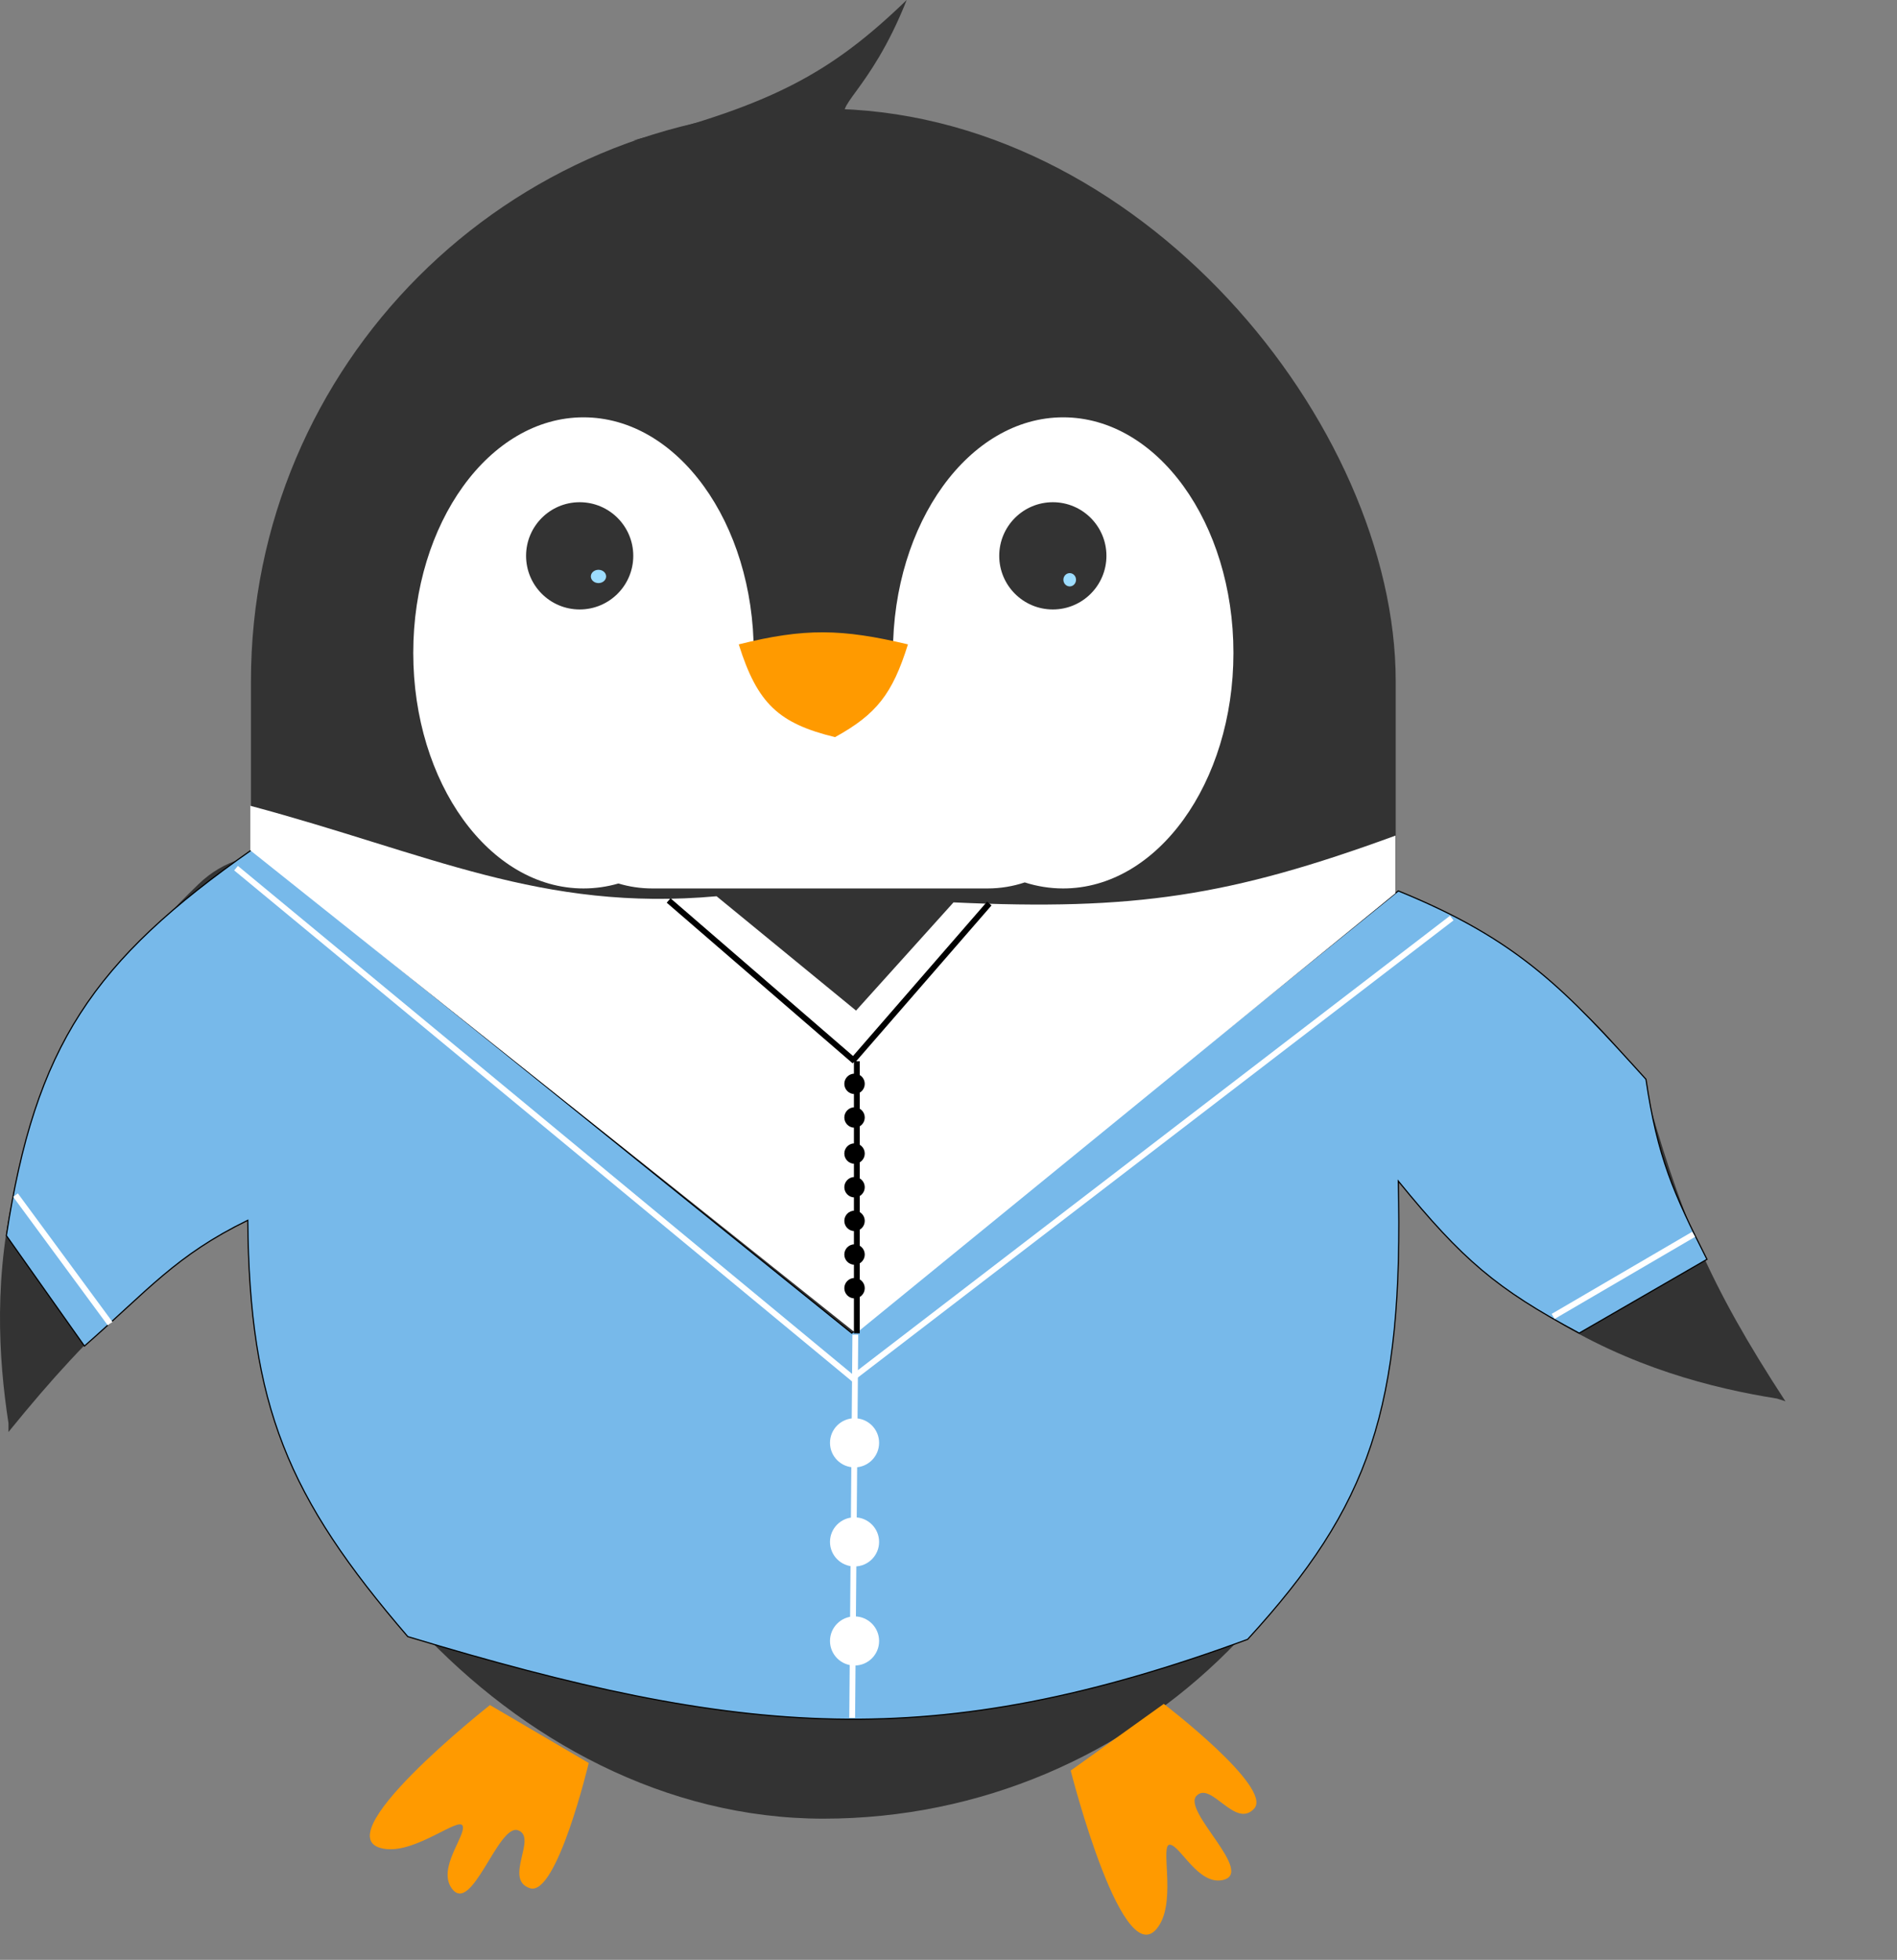 <svg width="489" height="505" viewBox="0 0 489 505" fill="none" xmlns="http://www.w3.org/2000/svg">
<rect x="0" y="0" width="489" height="505" fill="#808080" stroke="none"/>
<path d="M51.219 227.78C-3.29 280.027 -2.967 333.187 2.182 366.719L2.182 368.989C24.89 340.99 39.954 328.061 69.836 308.601C84.63 288.301 89.99 271.093 96.171 233.683C84 218.934 64.198 215.34 51.219 227.78Z" fill="#333333"/>
<rect x="64.688" y="28.013" width="295.093" height="440.608" rx="147.547" fill="#333333"/>
<path d="M233.722 0C214.238 18.839 199.068 26.932 163.242 36.175L219.065 30.562C213.788 27.909 224.171 24.098 233.722 0Z" fill="#333333"/>
<path d="M99.517 476.445C81.762 474.444 126.298 439.349 126.298 439.349L151.76 454.275C151.76 454.275 143.536 488.802 136.614 486.542C129.693 484.283 138.662 473.444 133.541 471.616C128.42 469.788 121.556 493.775 116.419 486.542C112.739 481.36 120.086 473.061 119.273 470.518C118.46 467.976 107.521 477.346 99.517 476.445Z" fill="#FF9A00"/>
<path d="M298.996 495.788C289.947 511.195 275.999 456.235 275.999 456.235L299.992 439.045C299.992 439.045 328.188 460.601 323.309 466.006C318.43 471.41 312.176 458.807 308.423 462.742C304.671 466.676 323.791 482.703 315.095 484.454C308.864 485.709 304.271 475.621 301.617 475.33C298.964 475.038 303.075 488.843 298.996 495.788Z" fill="#FF9A00"/>
<path fill-rule="evenodd" clip-rule="evenodd" d="M150.412 228.929C153.497 228.929 156.508 228.488 159.413 227.651C162.181 228.482 165.116 228.929 168.155 228.929H254.538C257.898 228.929 261.131 228.382 264.152 227.374C267.337 228.391 270.655 228.929 274.063 228.929C298.3 228.929 317.948 201.754 317.948 168.231C317.948 134.709 298.3 107.534 274.063 107.534C249.826 107.534 230.178 134.709 230.178 168.231H194.297C194.297 134.709 174.649 107.534 150.412 107.534C126.175 107.534 106.527 134.709 106.527 168.231C106.527 201.754 126.175 228.929 150.412 228.929Z" fill="white"/>
<path d="M234.045 166.038C217.031 162 207.447 161.792 190.434 166.038C195.24 181.38 200.802 186.417 215.25 189.942C225.936 184.056 230.043 178.825 234.045 166.038Z" fill="#FF9A00"/>
<ellipse cx="149.425" cy="143.225" rx="13.816" ry="13.816" fill="#333333"/>
<ellipse cx="271.394" cy="143.225" rx="13.816" ry="13.816" fill="#333333"/>
<ellipse cx="275.745" cy="149.39" rx="1.628" ry="1.713" fill="#9DDDFF"/>
<ellipse cx="154.275" cy="148.534" rx="1.97" ry="1.713" fill="#9DDDFF"/>
<path d="M340.81 271.174C373.868 339.058 424.577 355.018 458.076 360.378L460.237 361.073C440.53 330.885 432.832 312.588 423.45 278.184C408.651 257.887 393.909 247.519 360.186 230.186C342.42 237.259 332.939 255.011 340.81 271.174Z" fill="#333333"/>
<path d="M21.769 346.844L1.637 318.383C9.105 269.626 23.823 247.667 65.016 218.885L219.563 343.512L360.443 229.561C391.745 242.291 403.58 255.238 424.291 278.103C427.245 298.183 431.41 307.507 440.012 324.494L407.078 343.512C385.716 332.083 377.082 324.684 360.443 304.332C361.836 362.896 353.216 387.88 321.611 422.414C240.609 452.161 191.241 447.673 105.115 421.707C74.118 385.698 64.275 362.228 63.872 314.436C45.332 323.463 38.184 332.466 21.769 346.844Z" fill="#77B9EA" stroke="black" stroke-width="0.3"/>
<line x1="220.48" y1="343.918" x2="219.671" y2="442.629" stroke="white" stroke-width="1.5"/>
<line x1="4.002" y1="307.952" x2="28.398" y2="341.079" stroke="white" stroke-width="1.5"/>
<line x1="60.845" y1="223.7" x2="220.208" y2="355.451" stroke="white" stroke-width="1.5"/>
<line x1="219.274" y1="355.434" x2="374.225" y2="236.562" stroke="white" stroke-width="1.5"/>
<path d="M64.527 207.631C110.466 219.92 139.546 235 184.715 230.939L220.665 260.399L245.792 232.522C292.518 234.678 317.018 230.934 359.717 215.318V230.158L220.665 343.566L64.527 219.114V207.631Z" fill="white"/>
<path fill-rule="evenodd" clip-rule="evenodd" d="M220.698 273.454L255.588 233.301L254.455 232.317L219.887 272.1L172.844 231.465L171.863 232.6L219.792 273.999L220.12 273.619L220.12 343.567L221.62 343.567L221.62 273.454H220.698Z" fill="black"/>
<ellipse cx="220.279" cy="279.277" rx="2.634" ry="2.634" fill="black"/>
<ellipse cx="220.279" cy="287.95" rx="2.634" ry="2.634" fill="black"/>
<ellipse cx="220.279" cy="297.242" rx="2.634" ry="2.634" fill="black"/>
<ellipse cx="220.279" cy="305.913" rx="2.634" ry="2.634" fill="black"/>
<ellipse cx="220.279" cy="314.586" rx="2.634" ry="2.634" fill="black"/>
<ellipse cx="220.279" cy="323.258" rx="2.634" ry="2.634" fill="black"/>
<ellipse cx="220.279" cy="331.931" rx="2.634" ry="2.634" fill="black"/>
<ellipse cx="220.282" cy="371.778" rx="6.329" ry="6.329" fill="white"/>
<ellipse cx="220.282" cy="397.306" rx="6.329" ry="6.329" fill="white"/>
<ellipse cx="220.282" cy="422.833" rx="6.329" ry="6.329" fill="white"/>
<line x1="400.36" y1="339.205" x2="436.588" y2="318.042" stroke="white" stroke-width="1.5"/>
</svg>
